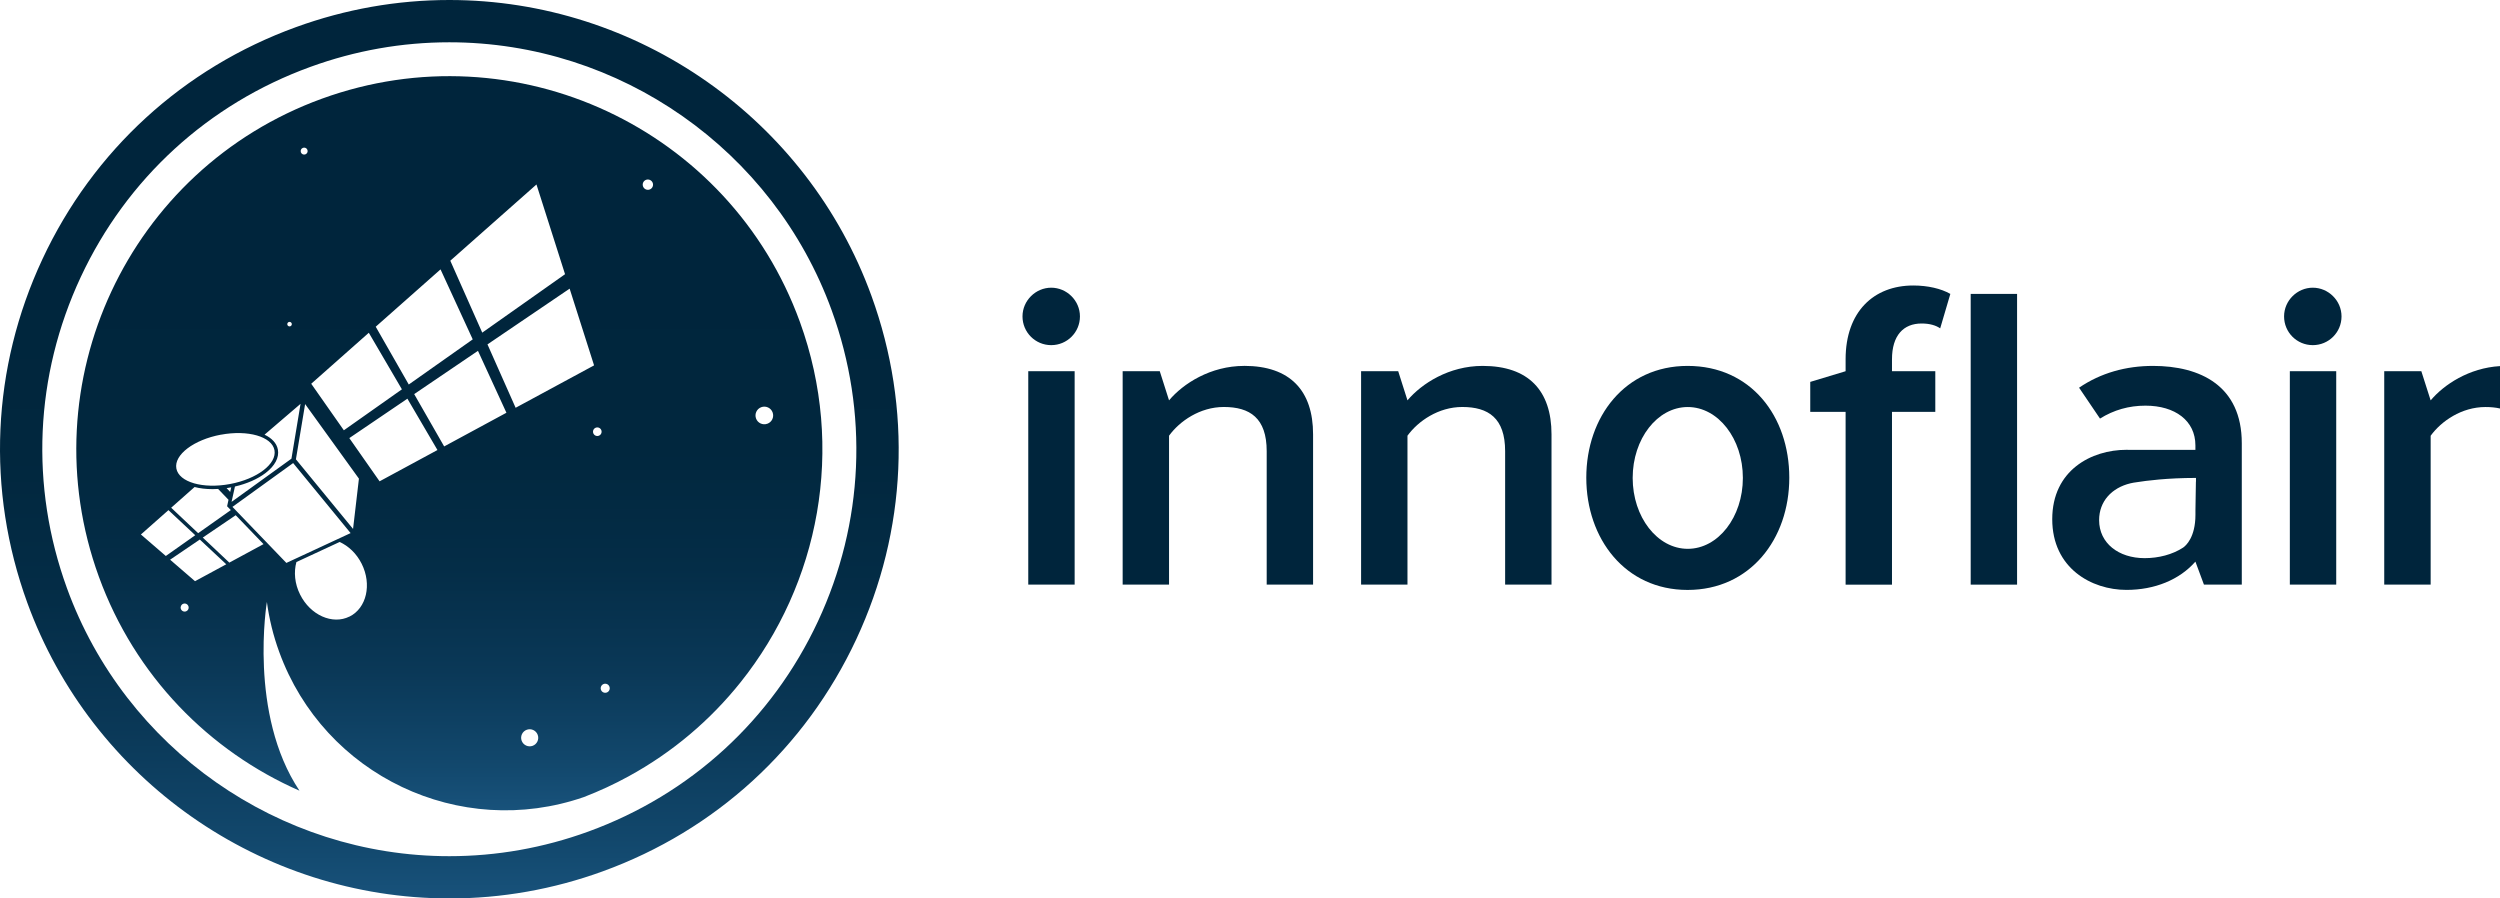 <?xml version="1.0" encoding="UTF-8"?>
<svg id="uuid-42f8fc2e-49d0-4407-843b-8c916721bd07" data-name="Calque 1" xmlns="http://www.w3.org/2000/svg" xmlns:xlink="http://www.w3.org/1999/xlink" viewBox="0 0 659.73 237.09">
  <defs>
    <linearGradient id="uuid-8b9a9d79-4e8e-45bb-9ae0-eedbe364c8af" x1="-2.22" y1="211.87" x2="78.75" y2="-10.97" gradientTransform="translate(48.31 37.2) rotate(-19.97)" gradientUnits="userSpaceOnUse">
      <stop offset="0" stop-color="#18527b"/>
      <stop offset=".06" stop-color="#12486d"/>
      <stop offset=".19" stop-color="#0a3857"/>
      <stop offset=".33" stop-color="#042d47"/>
      <stop offset=".49" stop-color="#01273e"/>
      <stop offset=".71" stop-color="#00253c"/>
    </linearGradient>
    <linearGradient id="uuid-f9acb026-7fb4-4a90-b7a9-08946390d62b" x1="118.58" y1="213.84" x2="118.58" y2="20.1" gradientTransform="matrix(1,0,0,1,0,0)" xlink:href="#uuid-8b9a9d79-4e8e-45bb-9ae0-eedbe364c8af"/>
  </defs>
  <path d="M118.59,237.09h0c-49.66,0-94.43-31.37-111.4-78.07-10.81-29.75-9.39-61.94,4-90.62C24.58,39.72,48.35,17.97,78.1,7.16,91.17,2.41,104.78,0,118.57,0c49.66,0,94.43,31.37,111.4,78.07,10.81,29.75,9.39,61.94-4,90.62-13.4,28.69-37.15,50.44-66.91,61.25-13.07,4.75-26.69,7.16-40.47,7.16ZM118.57,11.16c-12.48,0-24.81,2.18-36.66,6.49-26.95,9.79-48.48,29.5-60.61,55.48-12.13,25.99-13.42,55.14-3.63,82.09,15.37,42.3,55.93,70.72,100.91,70.72h0c12.48,0,24.81-2.18,36.66-6.49,26.95-9.8,48.48-29.5,60.61-55.48,12.13-25.98,13.42-55.14,3.62-82.09-15.37-42.3-55.93-70.72-100.91-70.72Z" style="fill: url(#uuid-8b9a9d79-4e8e-45bb-9ae0-eedbe364c8af);"/>
  <path d="M211.08,84.93C192.52,33.84,136.05,7.48,84.96,26.04,33.88,44.61,7.51,101.07,26.08,152.16c9.56,26.31,29.19,46.07,52.95,56.5-13.53-20.25-8.6-49.81-8.6-49.81.6,4.41,1.66,8.83,3.25,13.18,11.86,32.64,47.7,49.62,80.4,38.31,4.1-1.58,8.03-3.4,11.78-5.46,11.67-6.37,21.64-14.89,29.6-24.87,20.68-25.91,27.77-61.64,15.62-95.08ZM141.57,48.68l7.54,23.68-21.85,15.42-8.43-18.98,22.74-20.12ZM116.25,71.08l8.5,18.48-16.88,11.91-8.72-15.25,17.11-15.14ZM97.33,87.82l8.73,14.92-15.32,10.81-8.61-12.28,15.2-13.46ZM94.72,126.29l-1.55,13.29-15.08-18.37,2.43-14.58,14.19,19.67ZM79.95,39.01c.48-.17,1.01.07,1.18.55.17.48-.07,1-.55,1.18-.48.17-1.01-.07-1.18-.55-.17-.48.07-1.01.55-1.18ZM76.41,84.94c.33,0,.6.27.6.6s-.27.6-.6.6-.6-.27-.6-.6.27-.6.6-.6ZM79.31,106.57l-2.4,14.47-15.8,11.4.89-4.05c3.15-.73,5.98-1.97,8.06-3.55,2.5-1.91,3.66-4.11,3.27-6.2-.31-1.66-1.58-3.02-3.52-3.93l9.5-8.14ZM58.27,114.72c7.15-1.34,13.49.49,14.16,4.08.67,3.6-4.58,7.6-11.73,8.93-7.15,1.34-13.49-.49-14.16-4.09-.67-3.6,4.58-7.59,11.73-8.93ZM61.02,128.6l-.27,1.22-.95-1.01c.36-.05.71-.11,1.07-.18.05-.01.1-.02.15-.03ZM51.34,128.52c1.41.37,3.01.56,4.78.56h0c.48,0,.96-.02,1.44-.05l2.74,2.86-.37,1.71.98,1.01-8.62,6.09-7.12-6.71,6.18-5.47ZM37.19,141.04l7.26-6.42,7.07,6.62-7.76,5.48-6.57-5.67ZM49.09,161.33c-.55.2-1.16-.08-1.36-.64-.2-.55.08-1.16.63-1.36.55-.2,1.16.08,1.36.64.2.55-.08,1.16-.64,1.36ZM51.46,153.37l-6.57-5.67,7.84-5.32,6.98,6.53-8.26,4.47ZM60.52,148.47l-7.01-6.61,8.69-5.9,7.34,7.63-9.02,4.88ZM61.34,133.76l16.02-11.56,15.16,18.48-16.95,7.87-14.23-14.79ZM92.23,162.7c-4.48,2.24-10.33-.36-13.04-5.81-1.44-2.87-1.69-5.96-.97-8.57l11.41-5.3c2.34,1.06,4.47,3.06,5.82,5.77,2.72,5.45,1.28,11.68-3.21,13.92ZM100.17,127.02l-7.99-11.41,15.33-10.4,7.93,13.55-15.26,8.25ZM117.21,117.81l-7.91-13.81,16.83-11.42,7.51,16.34-16.43,8.89ZM140.55,196.82c-1.17.42-2.46-.18-2.89-1.35-.43-1.17.18-2.47,1.35-2.89,1.17-.43,2.47.18,2.89,1.35.43,1.17-.18,2.47-1.35,2.89ZM136.07,107.61l-7.43-16.73,21.68-14.71,6.45,20.25-20.7,11.19ZM158.01,114.99c-.59.21-1.24-.09-1.45-.68-.21-.59.09-1.24.68-1.45.59-.21,1.24.09,1.45.68.21.59-.09,1.24-.68,1.45ZM160.12,182.75c-.62.22-1.31-.09-1.53-.72-.22-.62.1-1.3.71-1.53.62-.23,1.31.09,1.53.72.23.62-.09,1.3-.71,1.53ZM171.44,50.01c-.71.26-1.49-.11-1.75-.82-.26-.71.11-1.49.81-1.74.71-.25,1.49.11,1.75.82.26.71-.11,1.49-.81,1.74ZM202.49,111.82c-1.21.44-2.54-.18-2.98-1.39-.44-1.21.19-2.54,1.39-2.98,1.21-.44,2.55.18,2.99,1.39.44,1.21-.18,2.55-1.39,2.98Z" style="fill: url(#uuid-f9acb026-7fb4-4a90-b7a9-08946390d62b);"/>
  <g>
    <path d="M269.83,83.5c0-4.2,3.5-7.58,7.58-7.58s7.58,3.38,7.58,7.58-3.39,7.58-7.58,7.58-7.58-3.38-7.58-7.58ZM271.35,154.28v-56.32h12.24v56.32h-12.24Z" style="fill: #00253c;"/>
    <path d="M602.75,83.5c0-4.2,3.5-7.58,7.58-7.58s7.58,3.38,7.58,7.58-3.38,7.58-7.58,7.58-7.58-3.38-7.58-7.58ZM604.27,154.28v-56.32h12.24v56.32h-12.24Z" style="fill: #00253c;"/>
    <path d="M328.32,96.56c-8.86,0-16.09,4.66-19.82,9.09l-2.45-7.7h-9.79v56.32h12.24v-39.29c2.8-3.85,8.16-7.58,14.46-7.58,6.88,0,11.31,2.91,11.31,11.66v35.21h12.24v-39.65c0-11.54-6.06-18.07-18.19-18.07Z" style="fill: #00253c;"/>
    <path d="M391.24,96.56c-8.86,0-16.09,4.66-19.82,9.09l-2.45-7.7h-9.79v56.32h12.24v-39.29c2.8-3.85,8.16-7.58,14.46-7.58,6.88,0,11.31,2.91,11.31,11.66v35.21h12.24v-39.64c0-11.54-6.06-18.07-18.19-18.07Z" style="fill: #00253c;"/>
    <path d="M507.1,85.37c2.1,0,3.73.47,4.9,1.28l2.68-9.09c-2.45-1.4-5.95-2.22-9.8-2.22-10.38,0-17.84,6.88-17.84,19.47v3.15l-9.33,2.82v7.91h9.33v45.59h12.24v-45.59h11.43v-10.73h-11.43v-3.15c0-6.3,3.03-9.44,7.81-9.44Z" style="fill: #00253c;"/>
    <path d="M659.73,96.61c-8.17.49-14.79,4.87-18.3,9.05l-2.46-7.7h-9.79v56.32h12.25v-39.29c2.8-3.85,8.16-7.58,14.46-7.58,1.39,0,2.67.12,3.85.39v-11.18Z" style="fill: #00253c;"/>
    <path d="M568.16,96.56c-7.16,0-13.8,1.86-19.51,5.75l5.52,8.15c3.66-2.28,7.63-3.41,12-3.41,7.81,0,13.18,3.96,13.18,10.49v1.18h-17.26c-.31,0-.62-.02-.93-.02-9.21,0-19.59,5.36-19.59,18.31s10.38,18.66,19.59,18.66c7.46,0,13.99-2.68,18.19-7.46l2.25,6.06h9.99v-37.31c0-15.16-10.96-20.4-23.44-20.4ZM579.48,127.11l-.12,7.53v1.2c0,5.99-2.55,8.17-3.22,8.64-.01,0-.02.02-.04.03-.01,0-.01,0-.02.01-2.82,1.83-6.44,2.77-10.13,2.77-6.88,0-12.01-3.96-12.01-10.03,0-4.99,3.35-8.54,8.27-9.72h0s.03,0,.05-.01c.49-.12,1.01-.2,1.53-.27,2.57-.41,8.14-1.14,15.71-1.14v.99Z" style="fill: #00253c;"/>
    <rect x="520.05" y="77.56" width="12.24" height="76.72" style="fill: #00253c;"/>
    <path d="M445.34,96.56c-16.49,0-26.73,13.41-26.73,29.5s10.24,29.62,26.73,29.62,26.84-13.41,26.84-29.62-10.13-29.5-26.84-29.5ZM445.39,144.83c-8.03,0-14.54-8.38-14.54-18.71s6.51-18.71,14.54-18.71,14.54,8.38,14.54,18.71-6.51,18.71-14.54,18.71Z" style="fill: #00253c;"/>
  </g>
</svg>